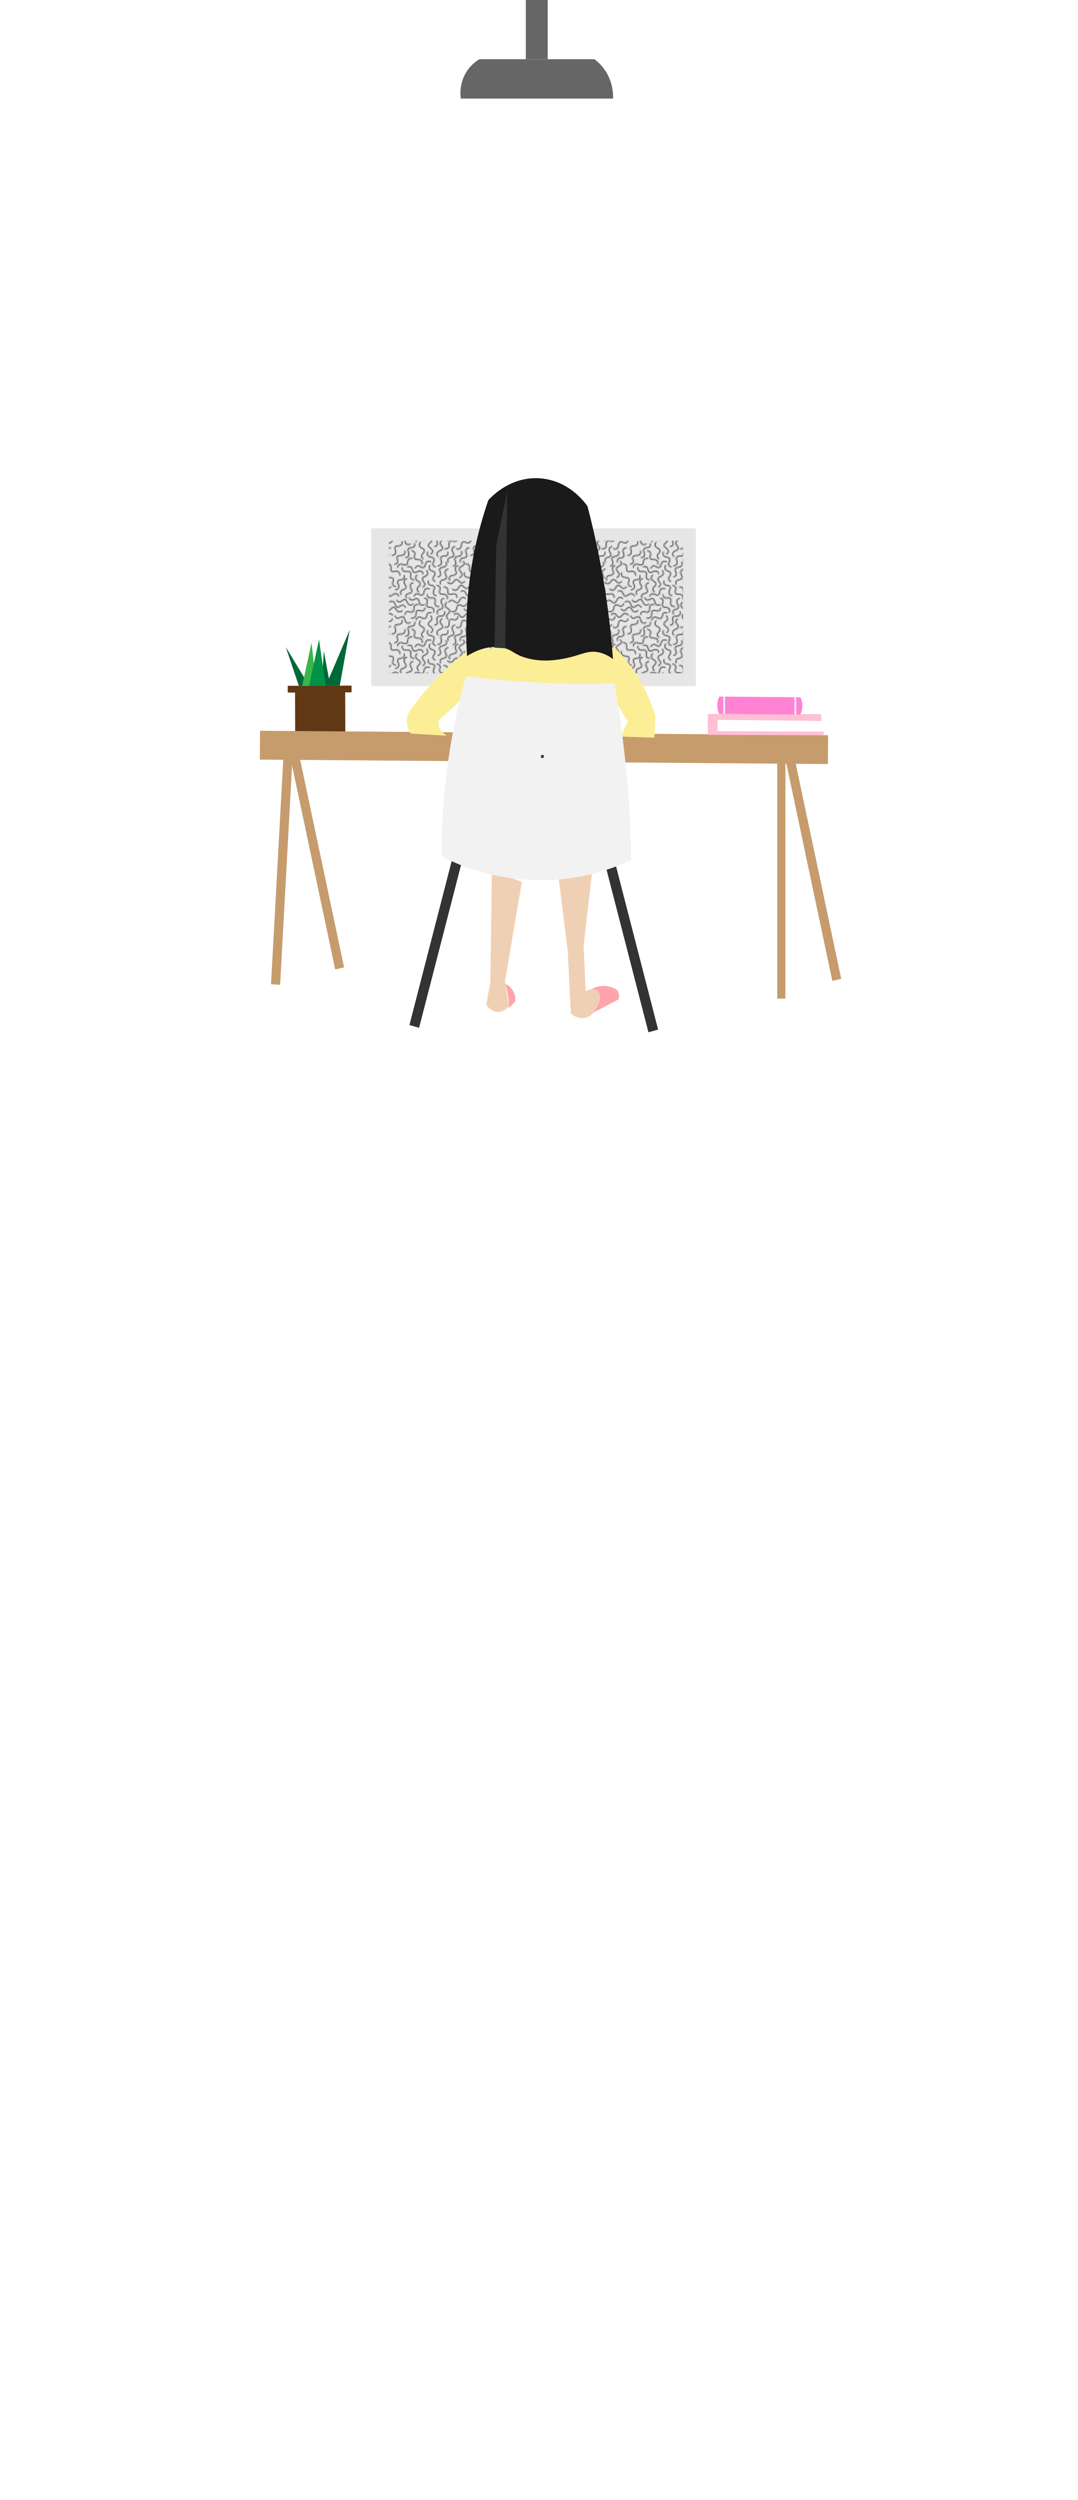 <svg id="Layer_1" data-name="Layer 1" xmlns="http://www.w3.org/2000/svg" xmlns:xlink="http://www.w3.org/1999/xlink" viewBox="0 0 988 2291"><defs><style>.cls-1,.cls-2{fill:none;}.cls-2{stroke:#231f20;stroke-width:0.75px;}.cls-3{fill:#603813;}.cls-4{fill:#e6e6e6;}.cls-5{fill:url(#Ripple);}.cls-6{fill:#333;}.cls-7{fill:#c69c6d;}.cls-8{fill:#fcee96;}.cls-9{fill:#f0d0b4;}.cls-10{fill:#f2f2f2;}.cls-11{fill:#ffa4ac;}.cls-12{fill:#1a1a1a;}.cls-13{fill:#fff;}.cls-14{fill:#ffbfd4;}.cls-15{fill:#ff82d4;}.cls-16{fill:#006837;}.cls-17{fill:#39b54a;}.cls-18{fill:#009245;}.cls-19{fill:#666;}</style><pattern id="Ripple" data-name="Ripple" width="72" height="72" patternUnits="userSpaceOnUse" viewBox="0 0 72 72"><rect class="cls-1" width="72" height="72"/><path class="cls-2" d="M80.4,64.14s1,4.06-2.92,4S73.54,70,74.35,72.43,74.17,77.05,71,77"/><path class="cls-2" d="M13.35,15.53s3.79-1.74,4.5,2.08,2.61,3.5,4.82,2.22,4.56-.73,5.14,2.38"/><path class="cls-2" d="M66,28.74s-2.6,3.26-5,.17-3.91-1.94-5.31.2-3.74,2.72-5.66.2"/><path class="cls-2" d="M39,29.05s-3.82-1.67-1.45-4.74S38.45,20,36,19.24s-3.59-2.92-1.66-5.42"/><path class="cls-2" d="M41.14,24.82s4.08-.88,2.36-4.36,0-4.36,2.52-4.67,4.1-2.14,2.7-5"/><path class="cls-2" d="M55.12,14.87s4.08-.88,2.36-4.36,0-4.36,2.52-4.66,4.1-2.15,2.7-5"/><path class="cls-2" d="M27.39,34.19s3.68-2,1.07-4.84-1.21-4.19,1.15-5.18S33,21,30.83,18.64"/><path class="cls-2" d="M10.39,22.94s1.29,4-2.58,4.23S4,29.36,5.05,31.7s.21,4.62-2.94,4.84"/><path class="cls-2" d="M7.56,41.16s-2-3.64,1.72-4.64,3.29-2.87,1.85-5-1.09-4.49,2-5.3"/><path class="cls-2" d="M20.44,17s1.35-3.95,4.61-1.83,4.33.52,4.93-2,2.6-3.82,5.26-2.09"/><path class="cls-2" d="M12.33,44.48S10.57,40.7,14.38,40s3.48-2.63,2.19-4.83S15.8,30.57,18.91,30"/><path class="cls-2" d="M24,38.67s-3.43-2.38-.51-4.93,1.68-4-.55-5.28-3-3.55-.58-5.64"/><path class="cls-2" d="M11,59.64s.31-4.16,4-2.94,4.32-.6,4.28-3.15,1.55-4.36,4.55-3.36"/><path class="cls-2" d="M29.5,52.86s-.38,4.15-4,2.87-4.34.52-4.33,3.07-1.64,4.33-4.62,3.27"/><path class="cls-2" d="M19.67,27.31s-4.17.18-3.38-3.62-1.09-4.23-3.62-3.88-4.51-1-3.87-4.14"/><path class="cls-2" d="M32.71,28s-1.49,3.89,2.36,4.35,3.66,2.37,2.54,4.66-.44,4.6,2.7,5"/><path class="cls-2" d="M3.32,45.67s1.92,3.71,4.82,1.13,4.21-1.15,5.17,1.21,3.15,3.39,5.52,1.29"/><path class="cls-2" d="M51,83.38S49.16,79.64,53,78.81,56.36,76.1,55,73.93s-.89-4.54,2.21-5.22"/><path class="cls-2" d="M64.56,10S67,13.34,63.44,14.8s-2.9,3.26-1.21,5.17,1.65,4.32-1.29,5.51"/><path class="cls-2" d="M60,14.27s-4.09.83-2.41,4.33,0,4.36-2.57,4.64-4.12,2.1-2.75,5"/><path class="cls-2" d="M17.08.72s4.16.2,3,3.91.71,4.31,3.26,4.2,4.39,1.44,3.47,4.47"/><path class="cls-2" d="M39.44,15.71s-4-1-2.23-4.42.13-4.36-2.4-4.74-4-2.26-2.55-5"/><path class="cls-2" d="M18,7.9s-4-1.27-4.22,2.6-2.17,3.78-4.52,2.78-4.62-.18-4.82,3"/><path class="cls-2" d="M8.4,64.14s1,4.06-2.92,4S1.54,70,2.35,72.43,2.17,77.05-1,77"/><path class="cls-2" d="M70.32,33.48s-2.27,3.5-4.91.65-4.08-1.56-5.26.7-3.46,3.07-5.62.75"/><path class="cls-2" d="M50.38,1.6s1,4.06-2.92,4-4,1.86-3.14,4.28S44.15,14.5,41,14.45"/><path class="cls-2" d="M43.88,31.8s-1.63-3.83,2.2-4.44,3.57-2.51,2.35-4.75S47.82,18,51,17.53"/><path class="cls-2" d="M74.88,33.61s-4.15-.44-2.81-4.08-.45-4.34-3-4.38-4.3-1.69-3.2-4.66"/><path class="cls-2" d="M62.12,38.22s3.47-2.32,4.77,1.34S70,42.6,72,41s4.39-1.45,5.45,1.53"/><path class="cls-2" d="M71.68,62.73s-.76,4.1-4.29,2.49-4.36.12-4.59,2.66-2,4.16-4.9,2.84"/><path class="cls-2" d="M28.78,44s4.13.55,2.7,4.15.33,4.35,2.88,4.46,4.26,1.81,3.09,4.75"/><path class="cls-2" d="M14.79,43.43s1.2,4,4.54,2,4.34-.36,4.85,2.14,2.46,3.92,5.18,2.29"/><path class="cls-2" d="M1.79,60S3,64,6.33,62s4.34-.36,4.85,2.15,2.46,3.91,5.18,2.29"/><path class="cls-2" d="M37.88,69s4.15-.36,2.88-4,.54-4.33,3.1-4.31,4.33-1.61,3.29-4.6"/><path class="cls-2" d="M34.49,60.09s3.21,2.66.08,5-2,3.87.09,5.31,2.65,3.79.1,5.66"/><path class="cls-2" d="M50.83,63.59s-3.38-2.45-.39-4.93,1.77-4-.42-5.3-2.88-3.62-.44-5.64"/><path class="cls-2" d="M55.94,59.43s2.82-3.07,5,.17,3.76,2.22,5.31.18,3.92-2.45,5.65.2"/><path class="cls-2" d="M40.17,32.48s4.16.24,3,3.94.67,4.31,3.22,4.23,4.38,1.48,3.43,4.5"/><path class="cls-2" d="M31.67,40.41s-.38,4.16,3.45,3.56,4.17,1.31,3.69,3.82.81,4.55,3.94,4.07"/><path class="cls-2" d="M19.47,42.71s1.07-4,4.47-2.16,4.35.21,4.77-2.31,2.33-4,5.1-2.46"/><path class="cls-2" d="M1.21,13.18s4.16-.22,3-3.93S4.92,5,7.47,5.05,11.86,3.59,10.93.57"/><path class="cls-2" d="M35.69,57.65S31.87,56,31.22,59.8s-2.54,3.54-4.78,2.3-4.57-.66-5.1,2.46"/><path class="cls-2" d="M83.79,52.82s-1.58-3.86-4.7-1.55-4.3.78-5-1.65S71.21,46,68.67,47.85"/><path class="cls-2" d="M67.72,48.84s-1,4-4.44,2.21-4.36-.16-4.75,2.36-2.28,4-5.07,2.52"/><path class="cls-2" d="M59.64,60.81s-.13,4.17-3.86,3.11-4.29.78-4.13,3.33-1.37,4.42-4.41,3.55"/><path class="cls-2" d="M51.35,47.94s2-3.65,4.86-1,4.17,1.27,5.19-1.07,3.24-3.3,5.55-1.14"/><path class="cls-2" d="M41.29,59.08s-2-3.68,1.81-4.61,3.33-2.81,1.93-4.95S44,45,47.09,44.25"/><path class="cls-2" d="M62,83.53s-1.29-4,2.58-4.23,3.78-2.19,2.76-4.53-.21-4.62,3-4.84"/><path class="cls-2" d="M46.41,34s4.1-.82,3.89,3.06,1.73,4,4.18,3.28,4.61.34,4.45,3.51"/><path class="cls-2" d="M66.59,12.82s4.13-.53,3.67,3.32,1.45,4.12,3.94,3.56,4.58.65,4.2,3.79"/><path class="cls-2" d="M65.07,53.84s2.41,3.4,4.93.45,4-1.73,5.29.48,3.58,2.93,5.64.52"/><path class="cls-2" d="M45.46,62.83s-3.72,1.88-1.18,4.81S45.39,71.86,43,72.8s-3.42,3.11-1.35,5.5"/><path class="cls-2" d="M28.23,80.31s-3.57-2.15-.81-4.88,1.43-4.13-.87-5.24-3.18-3.36-.93-5.59"/><path class="cls-2" d="M20,65.69s1.2,4-2.68,4.17S13.46,72,14.42,74.32s.1,4.62-3.06,4.76"/><path class="cls-2" d="M2.88,33.61s-4.15-.44-2.81-4.08-.45-4.34-3-4.38-4.3-1.69-3.2-4.66"/><path class="cls-2" d="M-9.88,38.22s3.47-2.32,4.77,1.34S-2,42.6,0,41s4.39-1.45,5.45,1.53"/><path class="cls-2" d="M-.32,62.73s-.76,4.1-4.29,2.49S-9,65.34-9.2,67.88s-2,4.16-4.9,2.84"/><path class="cls-2" d="M-16.06,59.43s2.82-3.07,4.95.17,3.76,2.22,5.31.18,3.92-2.45,5.65.2"/><path class="cls-2" d="M11.79,52.82S10.21,49,7.09,51.27s-4.3.78-5-1.65S-.79,46-3.33,47.85"/><path class="cls-2" d="M-5.41,12.82s4.13-.53,3.67,3.32S-.29,20.26,2.2,19.7s4.58.65,4.2,3.79"/><path class="cls-2" d="M-6.93,53.84s2.41,3.4,4.93.45,4-1.73,5.29.48,3.58,2.93,5.64.52"/><path class="cls-2" d="M80.4-7.86s1,4.06-2.92,4S73.54-2,74.35.43,74.17,5.05,71,5"/><path class="cls-2" d="M51,11.38S49.16,7.64,53,6.81,56.36,4.1,55,1.93s-.89-4.54,2.21-5.22"/><path class="cls-2" d="M8.4-7.86s1,4.06-2.92,4S1.54-2,2.35.43,2.17,5.05-1,5"/><path class="cls-2" d="M34.49-11.91s3.21,2.66.08,5-2,3.87.09,5.31,2.65,3.79.1,5.66"/><path class="cls-2" d="M62,11.53s-1.29-4,2.58-4.23,3.78-2.19,2.76-4.53-.21-4.62,3-4.84"/><path class="cls-2" d="M45.46-9.17s-3.72,1.88-1.18,4.81S45.39-.14,43,.8s-3.42,3.11-1.35,5.5"/><path class="cls-2" d="M28.23,8.31s-3.57-2.15-.81-4.88,1.43-4.13-.87-5.24-3.18-3.36-.93-5.59"/><path class="cls-2" d="M20-6.31s1.2,4-2.68,4.17S13.46,0,14.42,2.32s.1,4.62-3.06,4.76"/></pattern></defs><title>logo</title><rect class="cls-3" x="270.51" y="630.11" width="45.97" height="42.31" transform="translate(-2.21 1) rotate(-0.19)"/><rect class="cls-4" x="340.29" y="484.22" width="297.52" height="144.55"/><rect class="cls-5" x="356.37" y="495.42" width="269.74" height="121.63"/><polygon class="cls-6" points="594.3 946 603.17 943.46 554.07 752.93 545.2 755.48 594.3 946"/><polygon class="cls-6" points="384.11 941.87 375.24 939.33 424.34 748.8 433.21 751.35 384.11 941.87"/><polygon class="cls-7" points="256.74 902.45 248.39 901.95 259.61 696.03 267.95 696.54 256.74 902.45"/><rect class="cls-7" x="712.33" y="698.27" width="7.52" height="216.83"/><rect class="cls-7" x="238.23" y="671.69" width="520.66" height="26.44" transform="translate(5.39 -3.89) rotate(0.45)"/><path class="cls-8" d="M430.9,594.29a264.91,264.91,0,0,0-28.14,24.78,272.12,272.12,0,0,0-25,29.38,19,19,0,0,0-4.79,11.19,19.27,19.27,0,0,0,3.5,12.57l33.37,2c-.83-.44-6.94-3.72-7.81-10.19a12,12,0,0,1,.24-4.4c5.1-4.17,10.42-8.84,15.83-14q5.71-5.49,10.64-10.83L563.86,643c2.57,3.79,5.16,7.77,7.72,11.94q2,3.24,3.84,6.42L568.81,675l30.92,1,1.06-19.36a149,149,0,0,0-9.56-24.41,145.55,145.55,0,0,0-28-38.78Z"/><path class="cls-9" d="M450.8,797.67l-1.36,101.74-3.67,21.31c.54.89,3.46,5.49,8.85,6.41,6.86,1.17,11.6-4.63,12-5.14l-3.78-22.75,15.43-91.1Z"/><path class="cls-9" d="M511.68,801.86l31.23-4.79-8,69.2,1.9,42.12c1.17-.7,5.93-3.36,10.95-1.25a11.51,11.51,0,0,1,3.23,2.11,33.16,33.16,0,0,1-1.25,7.56,31.24,31.24,0,0,1-7.4,12.92,14.56,14.56,0,0,1-8.55,3.3,14.75,14.75,0,0,1-10.64-4.47q-1.4-28.24-2.78-56.49Z"/><path class="cls-10" d="M427,619.65c21.71,2.75,45.1,4.88,70,6,23.36,1.06,45.45,1.12,66.11.49,4.28,24.32,8,50.72,10.76,79,2.87,29.57,4.27,57.36,4.68,83.05a198,198,0,0,1-173.92-3.5A615.12,615.12,0,0,1,427,619.65Z"/><path class="cls-11" d="M542.49,906.28a21.9,21.9,0,0,1,19.27-1,7.16,7.16,0,0,1,4.18,2.65,8.28,8.28,0,0,1,.84,7.93l-23.41,12.34c6.64-7.33,8-15.64,5-19.39C547.87,908.15,546.3,906.5,542.49,906.28Z"/><path class="cls-11" d="M463.14,901.75a14.64,14.64,0,0,1,5.85,4.4,16.89,16.89,0,0,1,3.35,11.46l-5.85,6.17a69.69,69.69,0,0,0-.84-11.46A68.78,68.78,0,0,0,463.14,901.75Z"/><path class="cls-12" d="M447.51,458.45c2.08-2.38,20.47-22.78,48.81-20,25.86,2.54,40,22.44,42.14,25.5l1,4c4,15.54,7.78,32.12,11.09,49.67A763.84,763.84,0,0,1,561.8,604a32.67,32.67,0,0,0-12.23-6c-9.93-2.43-15.71,1.62-27.87,4.49-6,1.43-23,5.42-40.19.21-11.24-3.39-12-7.48-21.26-9.23-12.84-2.42-24.47,2.93-32.23,7.76a369.2,369.2,0,0,1,19.49-142.73Z"/><polygon class="cls-6" points="498.41 691.97 495.91 691.81 495.76 694.45 498.27 694.61 498.41 691.97"/><rect class="cls-13" x="655.57" y="660.12" width="95.4" height="10.59" transform="translate(5.24 -5.49) rotate(0.45)"/><path class="cls-14" d="M752.43,654.39l-103.8-.11.15,19.17,106.12.31v-3.33L657.58,670l.16-10.34,95.19,1Q752.68,657.49,752.43,654.39Z"/><path class="cls-15" d="M733.48,654.8l-74.38-.59a19.25,19.25,0,0,1,.11-15.86l74.38.58a18.09,18.09,0,0,1,1.75,6.47A18.28,18.28,0,0,1,733.48,654.8Z"/><rect class="cls-3" x="263.76" y="628.35" width="58.5" height="6.17" transform="translate(-2.15 1) rotate(-0.19)"/><polygon class="cls-16" points="273.86 628.42 261.88 592.88 279.35 621.81 283.31 628.38 273.86 628.42"/><polygon class="cls-17" points="285.53 589.01 276.92 628.6 289.91 628.36 285.53 589.01"/><polygon class="cls-16" points="294.74 628.35 296.83 596.76 302.65 628.32 294.74 628.35"/><polygon class="cls-16" points="311.43 628.29 320.57 577.1 298.69 628.33 311.43 628.29"/><polygon class="cls-18" points="283.31 628.38 292.4 585.9 298.44 628.64 283.31 628.38"/><polygon class="cls-7" points="315.37 886.51 307.21 888.43 264.63 687.13 272.79 685.21 315.37 886.51"/><polygon class="cls-7" points="771 896.99 762.84 898.91 720.26 697.61 728.42 695.69 771 896.99"/><polygon class="cls-6" points="454.79 499.82 453.2 593.48 463.07 594.09 464.82 450.46 454.79 499.82"/><rect class="cls-10" x="662.88" y="638.21" width="1.67" height="15.87"/><rect class="cls-10" x="728.07" y="639.09" width="1.67" height="15.87"/><rect class="cls-19" x="481.92" y="-6.11" width="20.06" height="60.31"/><path class="cls-19" d="M561.9,90.35H422.33A37.53,37.53,0,0,1,424.84,71a35.15,35.15,0,0,1,14.62-16.74h105.3a41.89,41.89,0,0,1,13,15.86A44.77,44.77,0,0,1,561.9,90.35Z"/></svg>
